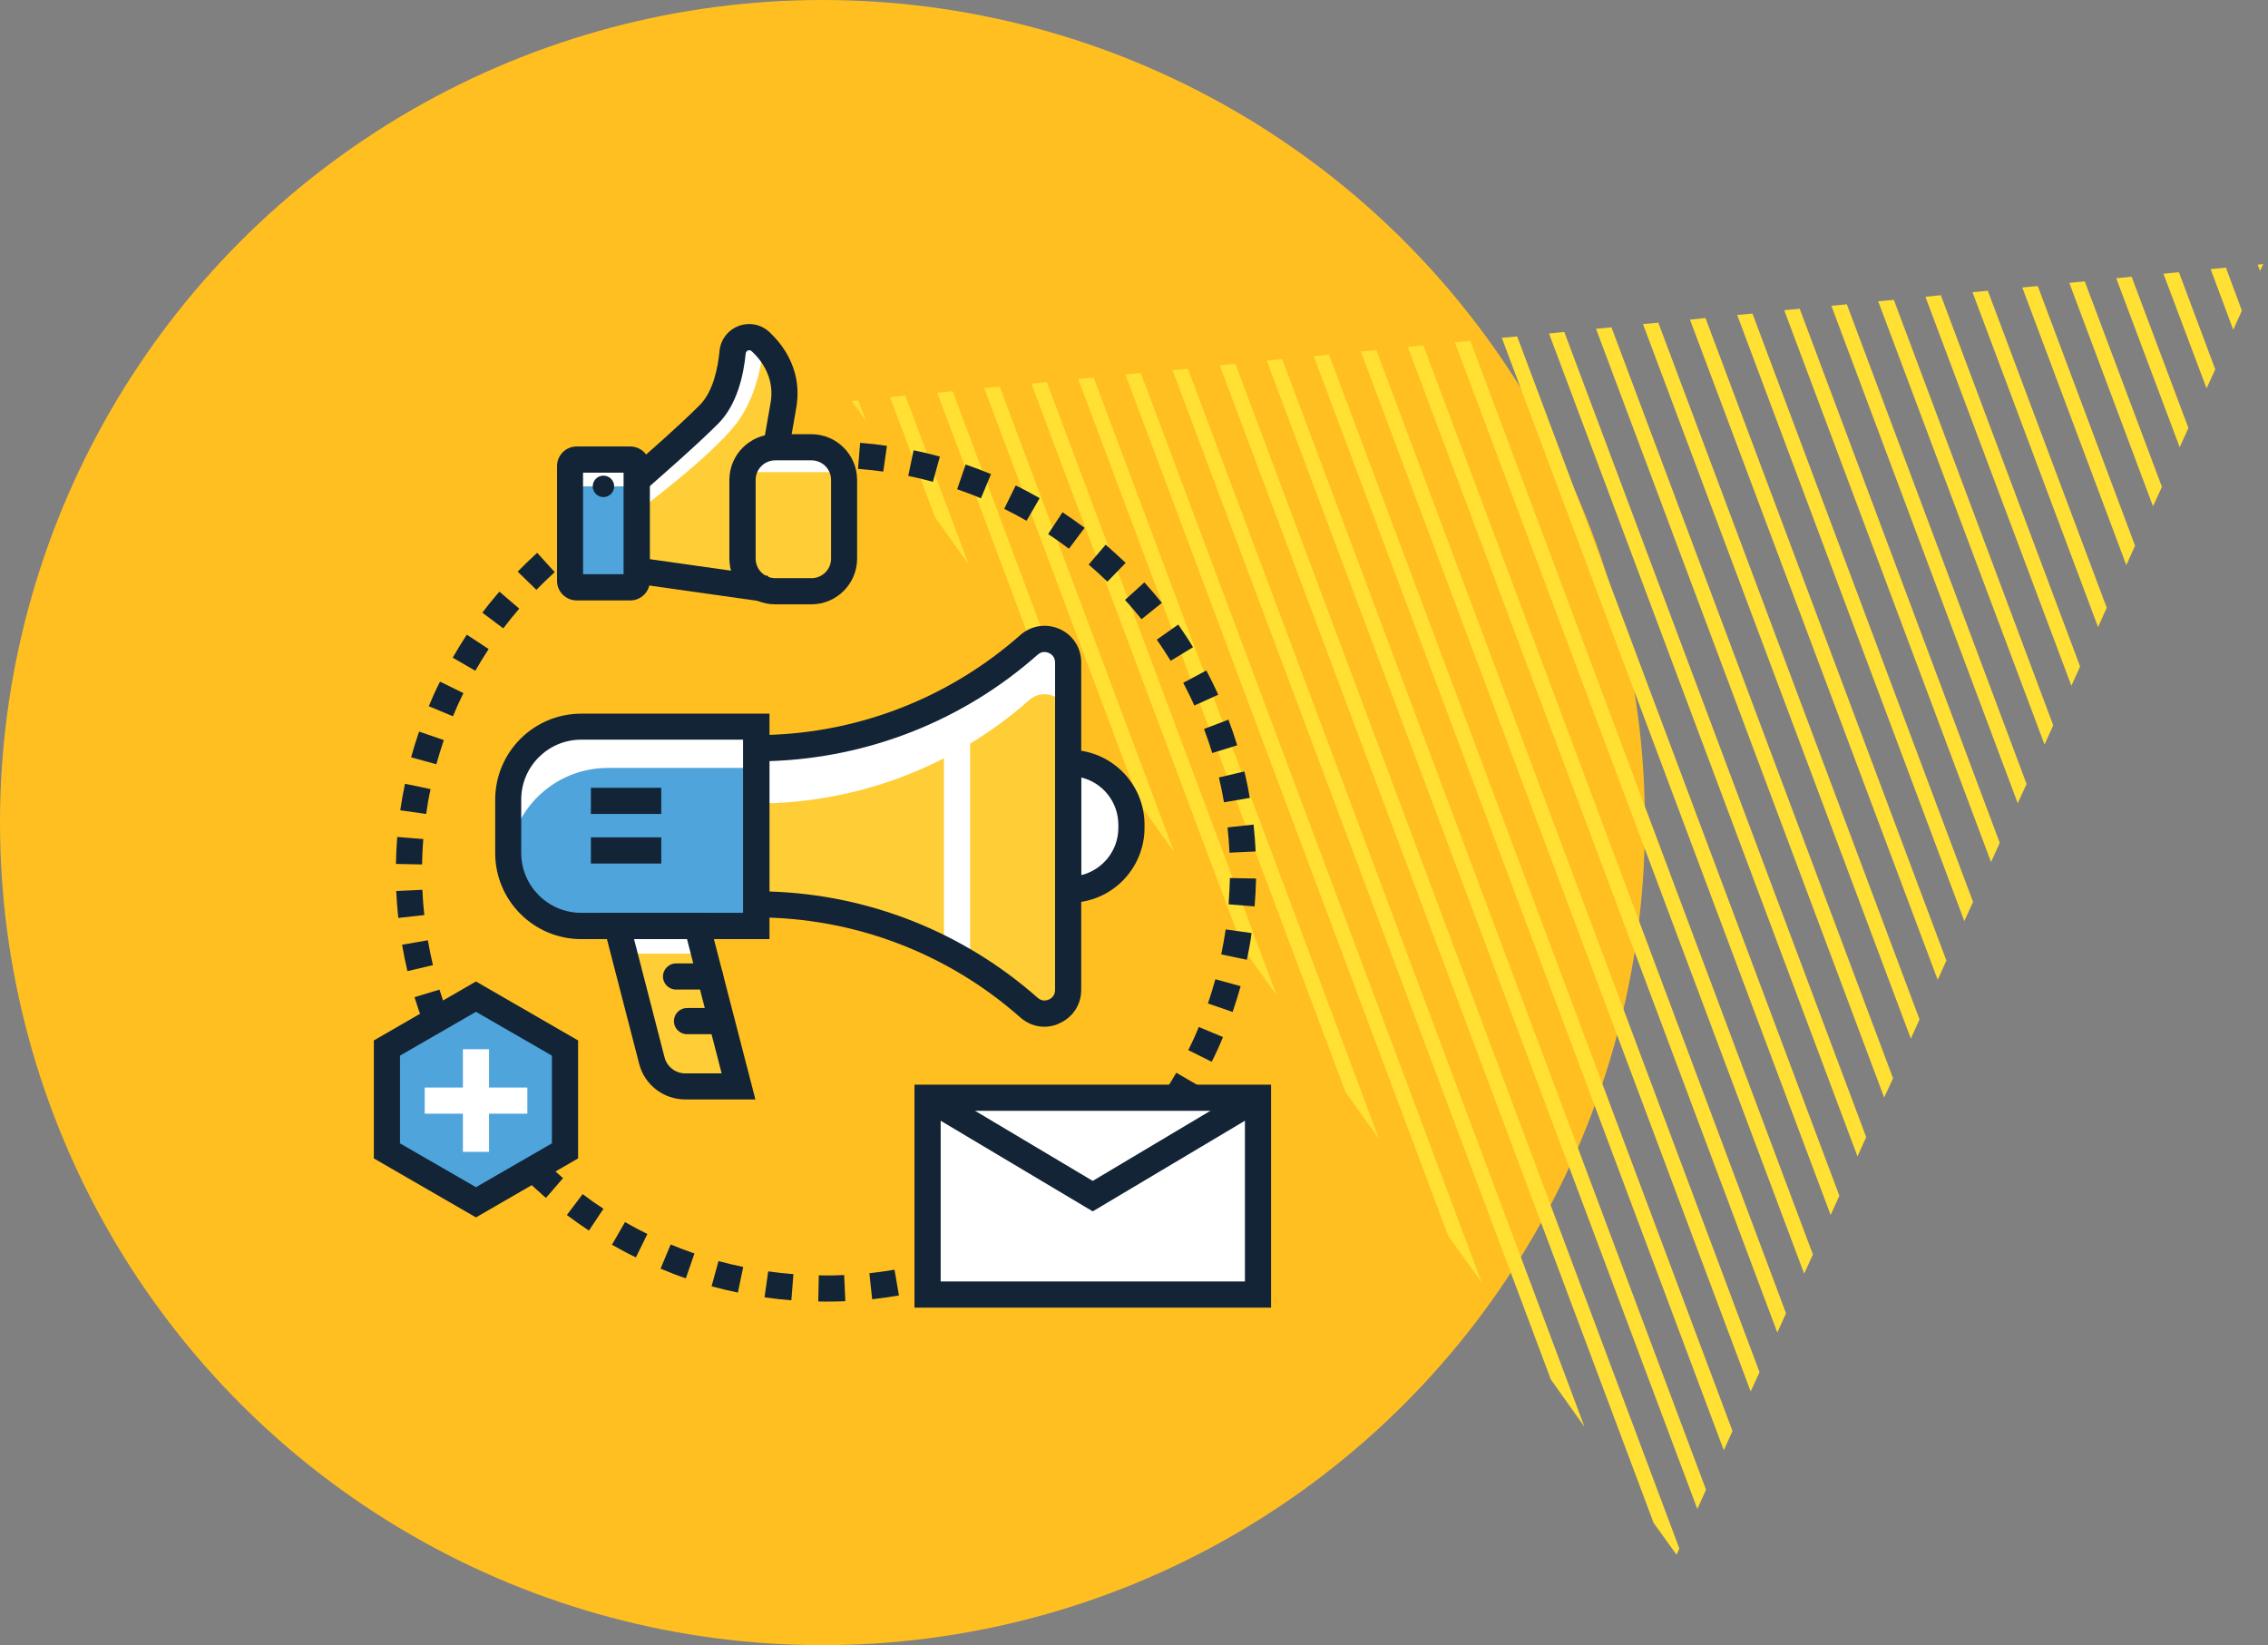 <svg width="91" height="66" viewBox="0 0 91 66" fill="none" xmlns="http://www.w3.org/2000/svg">
<rect x="0" y="0" width="91" height="66" fill="#808080" stroke="none"/>
<circle cx="33" cy="33" r="33" fill="#FFBF20"/>
<path d="M50.825 14.465L68.103 60.537L68.452 59.764L51.446 14.406L50.825 14.465ZM48.939 14.652L66.347 61.091L67.267 62.371L67.382 62.125L49.567 14.594L48.946 14.653L48.939 14.652ZM54.603 14.1L70.242 55.821L70.599 55.049L55.224 14.042L54.61 14.101L54.603 14.1ZM52.71 14.286L69.165 58.182L69.514 57.408L53.324 14.226L52.703 14.284L52.71 14.286ZM56.488 13.921L71.312 53.46L71.662 52.686L57.11 13.855L56.489 13.914L56.488 13.921ZM60.259 13.555L73.452 48.744L73.802 47.971L60.873 13.495L60.252 13.554L60.259 13.555ZM58.374 13.734L72.39 51.1L72.74 50.326L58.995 13.676L58.374 13.734ZM41.382 15.389L49.879 38.055L50.728 39.234L51.229 39.943L42.002 15.33L41.382 15.389ZM39.489 15.567L45.753 32.289L47.109 34.178L40.11 15.508L39.489 15.567ZM37.603 15.753L41.64 26.525L42.988 28.42L38.224 15.695L37.611 15.755L37.603 15.753ZM35.711 15.931L37.521 20.76L38.87 22.648L36.325 15.872L35.711 15.931ZM43.26 15.201L53.986 43.811L55.335 45.699L43.881 15.142L43.26 15.201ZM45.153 15.023L58.105 49.576L59.455 51.464L45.773 14.964L45.153 15.023ZM47.044 14.844L62.225 55.341L63.573 57.236L47.664 14.793L47.043 14.851L47.044 14.844ZM62.495 13.346L62.151 13.377L74.528 46.391L74.878 45.618L62.765 13.317L62.488 13.344L62.495 13.346ZM34.176 16.088L34.755 16.899L34.438 16.066L34.169 16.087L34.176 16.088ZM83.027 11.346L86.386 20.311L86.744 19.532L83.648 11.287L83.034 11.347L83.027 11.346ZM84.912 11.166L87.457 17.943L87.807 17.169L85.527 11.099L84.905 11.165L84.912 11.166ZM81.141 11.532L85.315 22.673L85.666 21.892L81.762 11.474L81.141 11.532ZM89.603 13.235L89.952 12.462L89.312 10.736L88.699 10.796L89.604 13.228L89.603 13.235ZM90.584 10.616L90.681 10.868L90.808 10.595L90.591 10.617L90.584 10.616ZM79.144 11.723L84.181 25.156L84.53 24.382L79.758 11.663L79.144 11.723ZM86.805 10.981L88.535 15.582L88.883 14.816L87.426 10.922L86.805 10.981ZM64.037 13.19L75.599 44.03L75.956 43.257L64.658 13.132L64.037 13.19ZM69.702 12.639L78.816 36.954L79.165 36.18L70.315 12.579L69.694 12.637L69.702 12.639ZM67.808 12.824L77.747 39.308L78.096 38.534L68.43 12.758L67.808 12.824ZM65.923 13.004L76.669 41.668L77.019 40.895L66.537 12.944L65.916 13.002L65.923 13.004ZM75.359 12.086L82.034 29.871L82.383 29.097L75.987 12.029L75.359 12.086ZM77.252 11.901L83.111 27.51L83.461 26.737L77.873 11.842L77.251 11.908L77.252 11.901ZM73.481 12.267L80.958 32.224L81.314 31.451L74.102 12.208L73.481 12.267ZM71.589 12.445L79.887 34.585L80.237 33.812L72.21 12.386L71.589 12.445Z" fill="url(#paint0_linear_118_4252)"/>
<path d="M33.147 52.217C33.042 52.217 32.937 52.217 32.832 52.212L32.853 51.163C32.953 51.163 33.053 51.168 33.147 51.168C33.388 51.168 33.63 51.163 33.871 51.152L33.918 52.201C33.661 52.212 33.404 52.217 33.147 52.217ZM31.752 52.165C31.395 52.138 31.027 52.096 30.676 52.044L30.823 51.005C31.159 51.052 31.5 51.089 31.835 51.115L31.752 52.165ZM34.994 52.123L34.883 51.079C35.219 51.042 35.56 50.995 35.891 50.937L36.069 51.971C35.712 52.033 35.356 52.081 34.994 52.123ZM29.606 51.855C29.254 51.782 28.898 51.698 28.551 51.603L28.829 50.591C29.155 50.68 29.485 50.759 29.821 50.827L29.606 51.855ZM37.129 51.755L36.888 50.732C37.218 50.654 37.549 50.565 37.869 50.465L38.173 51.467C37.832 51.577 37.48 51.672 37.129 51.755ZM27.518 51.283C27.177 51.168 26.836 51.037 26.505 50.895L26.909 49.925C27.224 50.056 27.544 50.176 27.864 50.286L27.518 51.283ZM39.201 51.126L38.834 50.145C39.149 50.024 39.464 49.898 39.773 49.757L40.203 50.711C39.878 50.858 39.542 50.995 39.201 51.126ZM25.514 50.444C25.188 50.286 24.868 50.113 24.554 49.935L25.078 49.027C25.372 49.195 25.676 49.358 25.975 49.505L25.514 50.444ZM41.179 50.234L40.691 49.305C40.99 49.148 41.289 48.98 41.578 48.802L42.123 49.699C41.814 49.888 41.494 50.071 41.179 50.234ZM23.63 49.368C23.331 49.169 23.032 48.959 22.744 48.744L23.378 47.905C23.646 48.109 23.929 48.309 24.213 48.492L23.63 49.368ZM43.026 49.106L42.422 48.246C42.7 48.052 42.973 47.847 43.236 47.637L43.891 48.456C43.613 48.686 43.319 48.901 43.026 49.106ZM21.904 48.057C21.631 47.821 21.364 47.574 21.107 47.328L21.841 46.577C22.083 46.813 22.334 47.044 22.591 47.265L21.904 48.057ZM44.72 47.758L44.017 46.981C44.269 46.756 44.516 46.514 44.752 46.273L45.502 47.008C45.25 47.265 44.988 47.516 44.72 47.758ZM20.351 46.546C20.11 46.278 19.874 46 19.648 45.722L20.467 45.066C20.677 45.329 20.897 45.591 21.128 45.843L20.351 46.546ZM46.231 46.205L45.434 45.523C45.654 45.266 45.869 44.998 46.074 44.731L46.908 45.365C46.693 45.649 46.467 45.932 46.231 46.205ZM18.998 44.857C18.793 44.563 18.594 44.258 18.405 43.949L19.302 43.403C19.48 43.692 19.664 43.98 19.858 44.253L18.998 44.857ZM47.538 44.479L46.661 43.902C46.85 43.618 47.029 43.33 47.197 43.036L48.104 43.561C47.931 43.865 47.737 44.18 47.538 44.479ZM17.87 43.01C17.702 42.69 17.544 42.365 17.392 42.039L18.347 41.609C18.484 41.919 18.636 42.223 18.793 42.522L17.87 43.01ZM48.618 42.595L47.679 42.129C47.831 41.824 47.973 41.515 48.099 41.2L49.069 41.604C48.933 41.945 48.781 42.275 48.618 42.595ZM16.983 41.032C16.857 40.696 16.737 40.35 16.632 40.004L17.634 39.7C17.733 40.025 17.844 40.345 17.964 40.665L16.983 41.032ZM49.458 40.597L48.466 40.256C48.576 39.936 48.676 39.61 48.765 39.285L49.778 39.563C49.683 39.909 49.573 40.256 49.458 40.597ZM16.348 38.96C16.265 38.608 16.191 38.252 16.133 37.9L17.167 37.722C17.224 38.052 17.293 38.388 17.371 38.718L16.348 38.96ZM50.029 38.503L49.001 38.288C49.069 37.958 49.127 37.622 49.18 37.286L50.218 37.433C50.171 37.795 50.103 38.152 50.029 38.503ZM15.981 36.825C15.944 36.468 15.913 36.106 15.897 35.744L16.947 35.697C16.962 36.038 16.988 36.379 17.025 36.709L15.981 36.825ZM50.339 36.363L49.295 36.279C49.321 35.943 49.337 35.602 49.347 35.261V35.224L50.397 35.245V35.282C50.386 35.639 50.37 36.006 50.339 36.363ZM16.936 34.679L15.887 34.658V34.642C15.892 34.285 15.913 33.929 15.939 33.577L16.983 33.661C16.957 33.992 16.941 34.327 16.936 34.663V34.679ZM49.332 34.207C49.316 33.866 49.29 33.525 49.253 33.194L50.297 33.079C50.334 33.435 50.365 33.797 50.381 34.159L49.332 34.207ZM17.099 32.654L16.06 32.507C16.112 32.15 16.175 31.793 16.249 31.442L17.277 31.657C17.203 31.982 17.146 32.318 17.099 32.654ZM49.111 32.187C49.054 31.856 48.986 31.52 48.907 31.19L49.93 30.949C50.014 31.3 50.087 31.657 50.15 32.008L49.111 32.187ZM17.508 30.66L16.495 30.382C16.59 30.036 16.7 29.684 16.815 29.349L17.807 29.69C17.702 30.01 17.597 30.335 17.508 30.66ZM48.639 30.209C48.54 29.884 48.429 29.564 48.309 29.244L49.29 28.871C49.416 29.207 49.536 29.553 49.641 29.899L48.639 30.209ZM18.174 28.735L17.203 28.331C17.34 28 17.492 27.665 17.655 27.345L18.594 27.806C18.442 28.11 18.3 28.425 18.174 28.735ZM47.92 28.305C47.784 27.995 47.632 27.691 47.475 27.392L48.403 26.898C48.571 27.219 48.734 27.544 48.881 27.869L47.92 28.305ZM19.071 26.909L18.164 26.384C18.342 26.07 18.536 25.76 18.73 25.461L19.606 26.038C19.423 26.321 19.239 26.615 19.071 26.909ZM46.971 26.51C46.793 26.222 46.609 25.939 46.415 25.66L47.275 25.057C47.48 25.351 47.684 25.655 47.868 25.965L46.971 26.51ZM20.194 25.209L19.355 24.58C19.57 24.291 19.8 24.008 20.037 23.735L20.834 24.417C20.614 24.674 20.398 24.936 20.194 25.209ZM45.801 24.842C45.591 24.58 45.366 24.317 45.14 24.066L45.916 23.363C46.158 23.63 46.394 23.908 46.619 24.186L45.801 24.842ZM21.521 23.662L20.771 22.932C21.023 22.675 21.285 22.424 21.553 22.177L22.256 22.953C22.004 23.184 21.757 23.42 21.521 23.662ZM44.432 23.336C44.19 23.1 43.939 22.869 43.681 22.649L44.364 21.852C44.636 22.088 44.904 22.334 45.166 22.581L44.432 23.336ZM23.027 22.297L22.371 21.479C22.654 21.253 22.943 21.038 23.237 20.829L23.84 21.689C23.567 21.878 23.289 22.082 23.027 22.297ZM42.889 22.014C42.617 21.81 42.339 21.61 42.055 21.427L42.632 20.55C42.931 20.75 43.23 20.96 43.519 21.175L42.889 22.014ZM24.695 21.128L24.15 20.23C24.454 20.042 24.774 19.863 25.089 19.695L25.577 20.624C25.278 20.781 24.979 20.949 24.695 21.128ZM41.19 20.892C40.896 20.724 40.592 20.561 40.292 20.414L40.754 19.475C41.079 19.632 41.399 19.806 41.714 19.984L41.19 20.892ZM26.489 20.178L26.059 19.223C26.384 19.076 26.726 18.935 27.061 18.809L27.428 19.79C27.114 19.91 26.799 20.036 26.489 20.178ZM39.359 19.989C39.044 19.858 38.724 19.737 38.404 19.627L38.745 18.636C39.086 18.751 39.427 18.882 39.763 19.019L39.359 19.989ZM28.394 19.459L28.084 18.457C28.431 18.352 28.782 18.258 29.128 18.174L29.37 19.197C29.044 19.27 28.714 19.36 28.394 19.459ZM37.433 19.328C37.108 19.239 36.772 19.16 36.442 19.092L36.657 18.064C37.008 18.137 37.365 18.221 37.711 18.316L37.433 19.328ZM30.372 18.992L30.193 17.959C30.545 17.896 30.907 17.849 31.269 17.807L31.379 18.851C31.043 18.887 30.702 18.935 30.372 18.992ZM35.44 18.919C35.104 18.872 34.763 18.835 34.427 18.809L34.511 17.765C34.868 17.791 35.235 17.833 35.587 17.885L35.44 18.919ZM32.397 18.772L32.35 17.723C32.706 17.707 33.074 17.702 33.435 17.707L33.42 18.756C33.074 18.751 32.733 18.756 32.397 18.772Z" fill="#122436"/>
<path d="M30.351 37.15H23.32C21.705 37.15 20.393 35.838 20.393 34.222V32.082C20.393 30.466 21.705 29.154 23.32 29.154H30.351V37.15Z" fill="#4EA4DB"/>
<path d="M24.385 29.149C22.177 29.149 20.388 30.938 20.388 33.147C20.388 33.43 20.419 33.708 20.477 33.976C20.86 32.166 22.465 30.807 24.391 30.807H30.35V29.149H24.385Z" fill="white"/>
<path d="M30.875 37.675H23.321C21.416 37.675 19.869 36.127 19.869 34.222V32.082C19.869 30.177 21.416 28.63 23.321 28.63H30.875V37.675ZM23.316 29.674C21.988 29.674 20.913 30.755 20.913 32.077V34.217C20.913 35.544 21.993 36.62 23.316 36.62H29.821V29.674H23.316Z" fill="#122436"/>
<path d="M42.858 30.608H42.921C44.29 30.608 45.397 31.715 45.397 33.084V33.21C45.397 34.579 44.29 35.686 42.921 35.686H42.858V30.608Z" fill="white"/>
<path d="M42.921 36.216H42.333V30.083H42.921C44.573 30.083 45.922 31.431 45.922 33.084V33.21C45.922 34.868 44.578 36.216 42.921 36.216ZM43.382 31.19V35.109C44.237 34.899 44.872 34.128 44.872 33.215V33.089C44.872 32.166 44.237 31.395 43.382 31.19Z" fill="#122436"/>
<path d="M41.289 40.423C38.273 37.753 34.38 36.279 30.351 36.279V30.02C34.38 30.02 38.273 28.546 41.289 25.876C41.898 25.335 42.858 25.771 42.858 26.584V39.721C42.858 40.534 41.898 40.964 41.289 40.423Z" fill="#FFCD35"/>
<path d="M37.874 29.695H38.923V38.377H37.874V29.695Z" fill="white"/>
<path d="M41.289 25.876C38.273 28.546 34.38 30.02 30.351 30.02V32.234C34.38 32.234 38.273 30.76 41.289 28.09C41.898 27.549 42.858 27.985 42.858 28.798V26.584C42.858 25.765 41.898 25.335 41.289 25.876Z" fill="white"/>
<path d="M41.908 41.19C41.557 41.19 41.216 41.063 40.938 40.817C38.016 38.231 34.254 36.804 30.345 36.804H29.821V29.49H30.345C34.249 29.49 38.01 28.063 40.938 25.477C41.378 25.089 41.982 24.999 42.517 25.235C43.052 25.477 43.382 25.991 43.382 26.573V39.71C43.382 40.298 43.052 40.806 42.517 41.048C42.323 41.148 42.113 41.19 41.908 41.19ZM41.635 40.03C41.819 40.193 42.013 40.13 42.087 40.098C42.16 40.067 42.333 39.962 42.333 39.715V26.579C42.333 26.332 42.16 26.227 42.087 26.196C42.013 26.164 41.819 26.101 41.635 26.264C38.65 28.908 34.847 30.408 30.875 30.534V35.765C34.847 35.886 38.65 37.391 41.635 40.03Z" fill="#122436"/>
<path d="M29.632 43.582H27.491C26.862 43.582 26.311 43.157 26.153 42.543L24.763 37.145H27.974L29.632 43.582Z" fill="#FFCD35"/>
<path d="M27.969 38.257V37.15H24.758L25.047 38.257H27.969Z" fill="white"/>
<path d="M30.309 44.106H27.492C26.621 44.106 25.86 43.519 25.645 42.674L24.081 36.625H28.373L30.309 44.106ZM25.44 37.674L26.663 42.417C26.762 42.795 27.103 43.062 27.497 43.062H28.955L27.565 37.674H25.44ZM23.709 31.605H26.532V32.654H23.709V31.605ZM23.709 33.593H26.532V34.642H23.709V33.593Z" fill="#122436"/>
<path d="M28.494 39.699H27.124C26.836 39.699 26.6 39.463 26.6 39.175C26.6 38.886 26.836 38.65 27.124 38.65H28.494C28.782 38.65 29.018 38.886 29.018 39.175C29.018 39.469 28.782 39.699 28.494 39.699Z" fill="#122436"/>
<path d="M28.934 41.489H27.565C27.276 41.489 27.04 41.252 27.04 40.964C27.04 40.675 27.276 40.439 27.565 40.439H28.934C29.223 40.439 29.459 40.675 29.459 40.964C29.459 41.252 29.228 41.489 28.934 41.489Z" fill="#122436"/>
<path d="M34.002 18.609C34.002 18.169 33.645 17.812 33.205 17.812H31.3L31.568 16.28C31.641 15.866 31.626 15.467 31.526 15.084C31.379 14.533 31.07 14.035 30.608 13.604C30.382 13.395 30.067 13.337 29.779 13.442C29.496 13.552 29.302 13.804 29.27 14.108C29.197 14.864 28.982 15.897 28.368 16.516C27.743 17.146 26.563 18.2 25.912 18.772L25.692 18.966V18.567C25.692 18.421 25.571 18.3 25.424 18.3H23.011C22.864 18.3 22.744 18.421 22.744 18.567V23.431C22.744 23.578 22.864 23.698 23.011 23.698H25.424C25.571 23.698 25.692 23.578 25.692 23.431V23.048L30.256 23.824C30.325 23.845 30.398 23.856 30.471 23.856H33.215C33.656 23.856 34.013 23.499 34.013 23.058V18.609H34.002Z" fill="white"/>
<path d="M30.629 13.815C30.629 13.815 30.561 15.672 29.527 17.015C28.488 18.358 25.55 20.535 25.55 20.535V22.953L29.868 23.625L29.794 20.283C29.794 20.283 29.758 18.331 30.041 18.09C30.324 17.849 30.922 17.943 30.922 17.943L31.321 17.361C31.321 17.361 31.615 16.112 31.531 15.488C31.452 14.864 30.629 13.815 30.629 13.815Z" fill="#FFCD35"/>
<path d="M22.87 19.512H25.545V23.562H22.87V19.512Z" fill="#4EA4DB"/>
<path d="M25.288 24.087H23.137C22.702 24.087 22.35 23.735 22.35 23.3V18.699C22.35 18.263 22.702 17.912 23.137 17.912H25.288C25.724 17.912 26.075 18.263 26.075 18.699V23.3C26.075 23.735 25.724 24.087 25.288 24.087ZM23.394 23.037H25.02V18.961H23.394V23.037Z" fill="#122436"/>
<path d="M24.212 19.942C24.45 19.942 24.643 19.749 24.643 19.512C24.643 19.274 24.45 19.081 24.212 19.081C23.975 19.081 23.782 19.274 23.782 19.512C23.782 19.749 23.975 19.942 24.212 19.942Z" fill="#122436"/>
<path d="M33.205 18.94H30.461C30.093 18.94 29.794 19.239 29.794 19.606V23.058C29.794 23.425 30.093 23.725 30.461 23.725H33.205C33.572 23.725 33.871 23.425 33.871 23.058V19.606C33.865 19.239 33.572 18.94 33.205 18.94Z" fill="#FFCD35"/>
<path d="M32.554 24.244H31.101C30.088 24.244 29.265 23.42 29.265 22.408V19.255C29.265 18.242 30.088 17.419 31.101 17.419H32.554C33.567 17.419 34.39 18.242 34.39 19.255V22.408C34.39 23.42 33.567 24.244 32.554 24.244ZM31.106 18.468C30.671 18.468 30.319 18.819 30.319 19.255V22.408C30.319 22.843 30.671 23.195 31.106 23.195H32.559C32.995 23.195 33.346 22.843 33.346 22.408V19.255C33.346 18.819 32.995 18.468 32.559 18.468H31.106Z" fill="#122436"/>
<path d="M25.891 19.659L25.204 18.866C25.225 18.851 27.213 17.125 28.079 16.249C28.614 15.708 28.803 14.769 28.871 14.077C28.913 13.626 29.207 13.242 29.632 13.08C30.057 12.917 30.529 13.006 30.865 13.316C31.384 13.799 31.73 14.36 31.898 14.984C32.014 15.42 32.029 15.881 31.951 16.348L31.657 18.032L30.623 17.854L30.917 16.17C30.975 15.85 30.959 15.54 30.886 15.252C30.77 14.822 30.529 14.428 30.157 14.087C30.104 14.04 30.046 14.045 30.01 14.061C29.973 14.077 29.931 14.108 29.921 14.176C29.837 15.037 29.579 16.222 28.829 16.983C27.932 17.891 25.975 19.585 25.891 19.659Z" fill="#122436"/>
<path d="M25.479 23.409L25.626 22.37L30.831 23.106L30.684 24.145L25.479 23.409Z" fill="#122436"/>
<path d="M15.524 42.045L19.097 39.983L22.67 42.045V46.173L19.097 48.235L15.524 46.173V42.045Z" fill="#4EA4DB"/>
<path d="M19.097 48.839L15 46.472V41.74L19.097 39.374L23.195 41.74V46.472L19.097 48.839ZM16.049 45.869L19.097 47.627L22.145 45.869V42.349L19.097 40.591L16.049 42.349V45.869Z" fill="#122436"/>
<path d="M18.573 42.092H19.622V46.21H18.573V42.092Z" fill="white"/>
<path d="M17.041 43.629H21.159V44.678H17.041V43.629Z" fill="white"/>
<path d="M37.218 44.038H50.475V51.929H37.218V44.038Z" fill="white"/>
<path d="M51 52.459H36.693V43.514H51V52.459ZM37.743 51.409H49.951V44.563H37.743V51.409Z" fill="#122436"/>
<path d="M43.844 48.597L36.95 44.489L37.485 43.587L43.844 47.375L50.202 43.587L50.743 44.489L43.844 48.597Z" fill="#122436"/>
<defs>
<linearGradient id="paint0_linear_118_4252" x1="44.632" y1="52.151" x2="68.181" y2="0.361" gradientUnits="userSpaceOnUse">
<stop stop-color="#FFE033"/>
<stop offset="1" stop-color="#FFE033"/>
</linearGradient>
</defs>
</svg>
